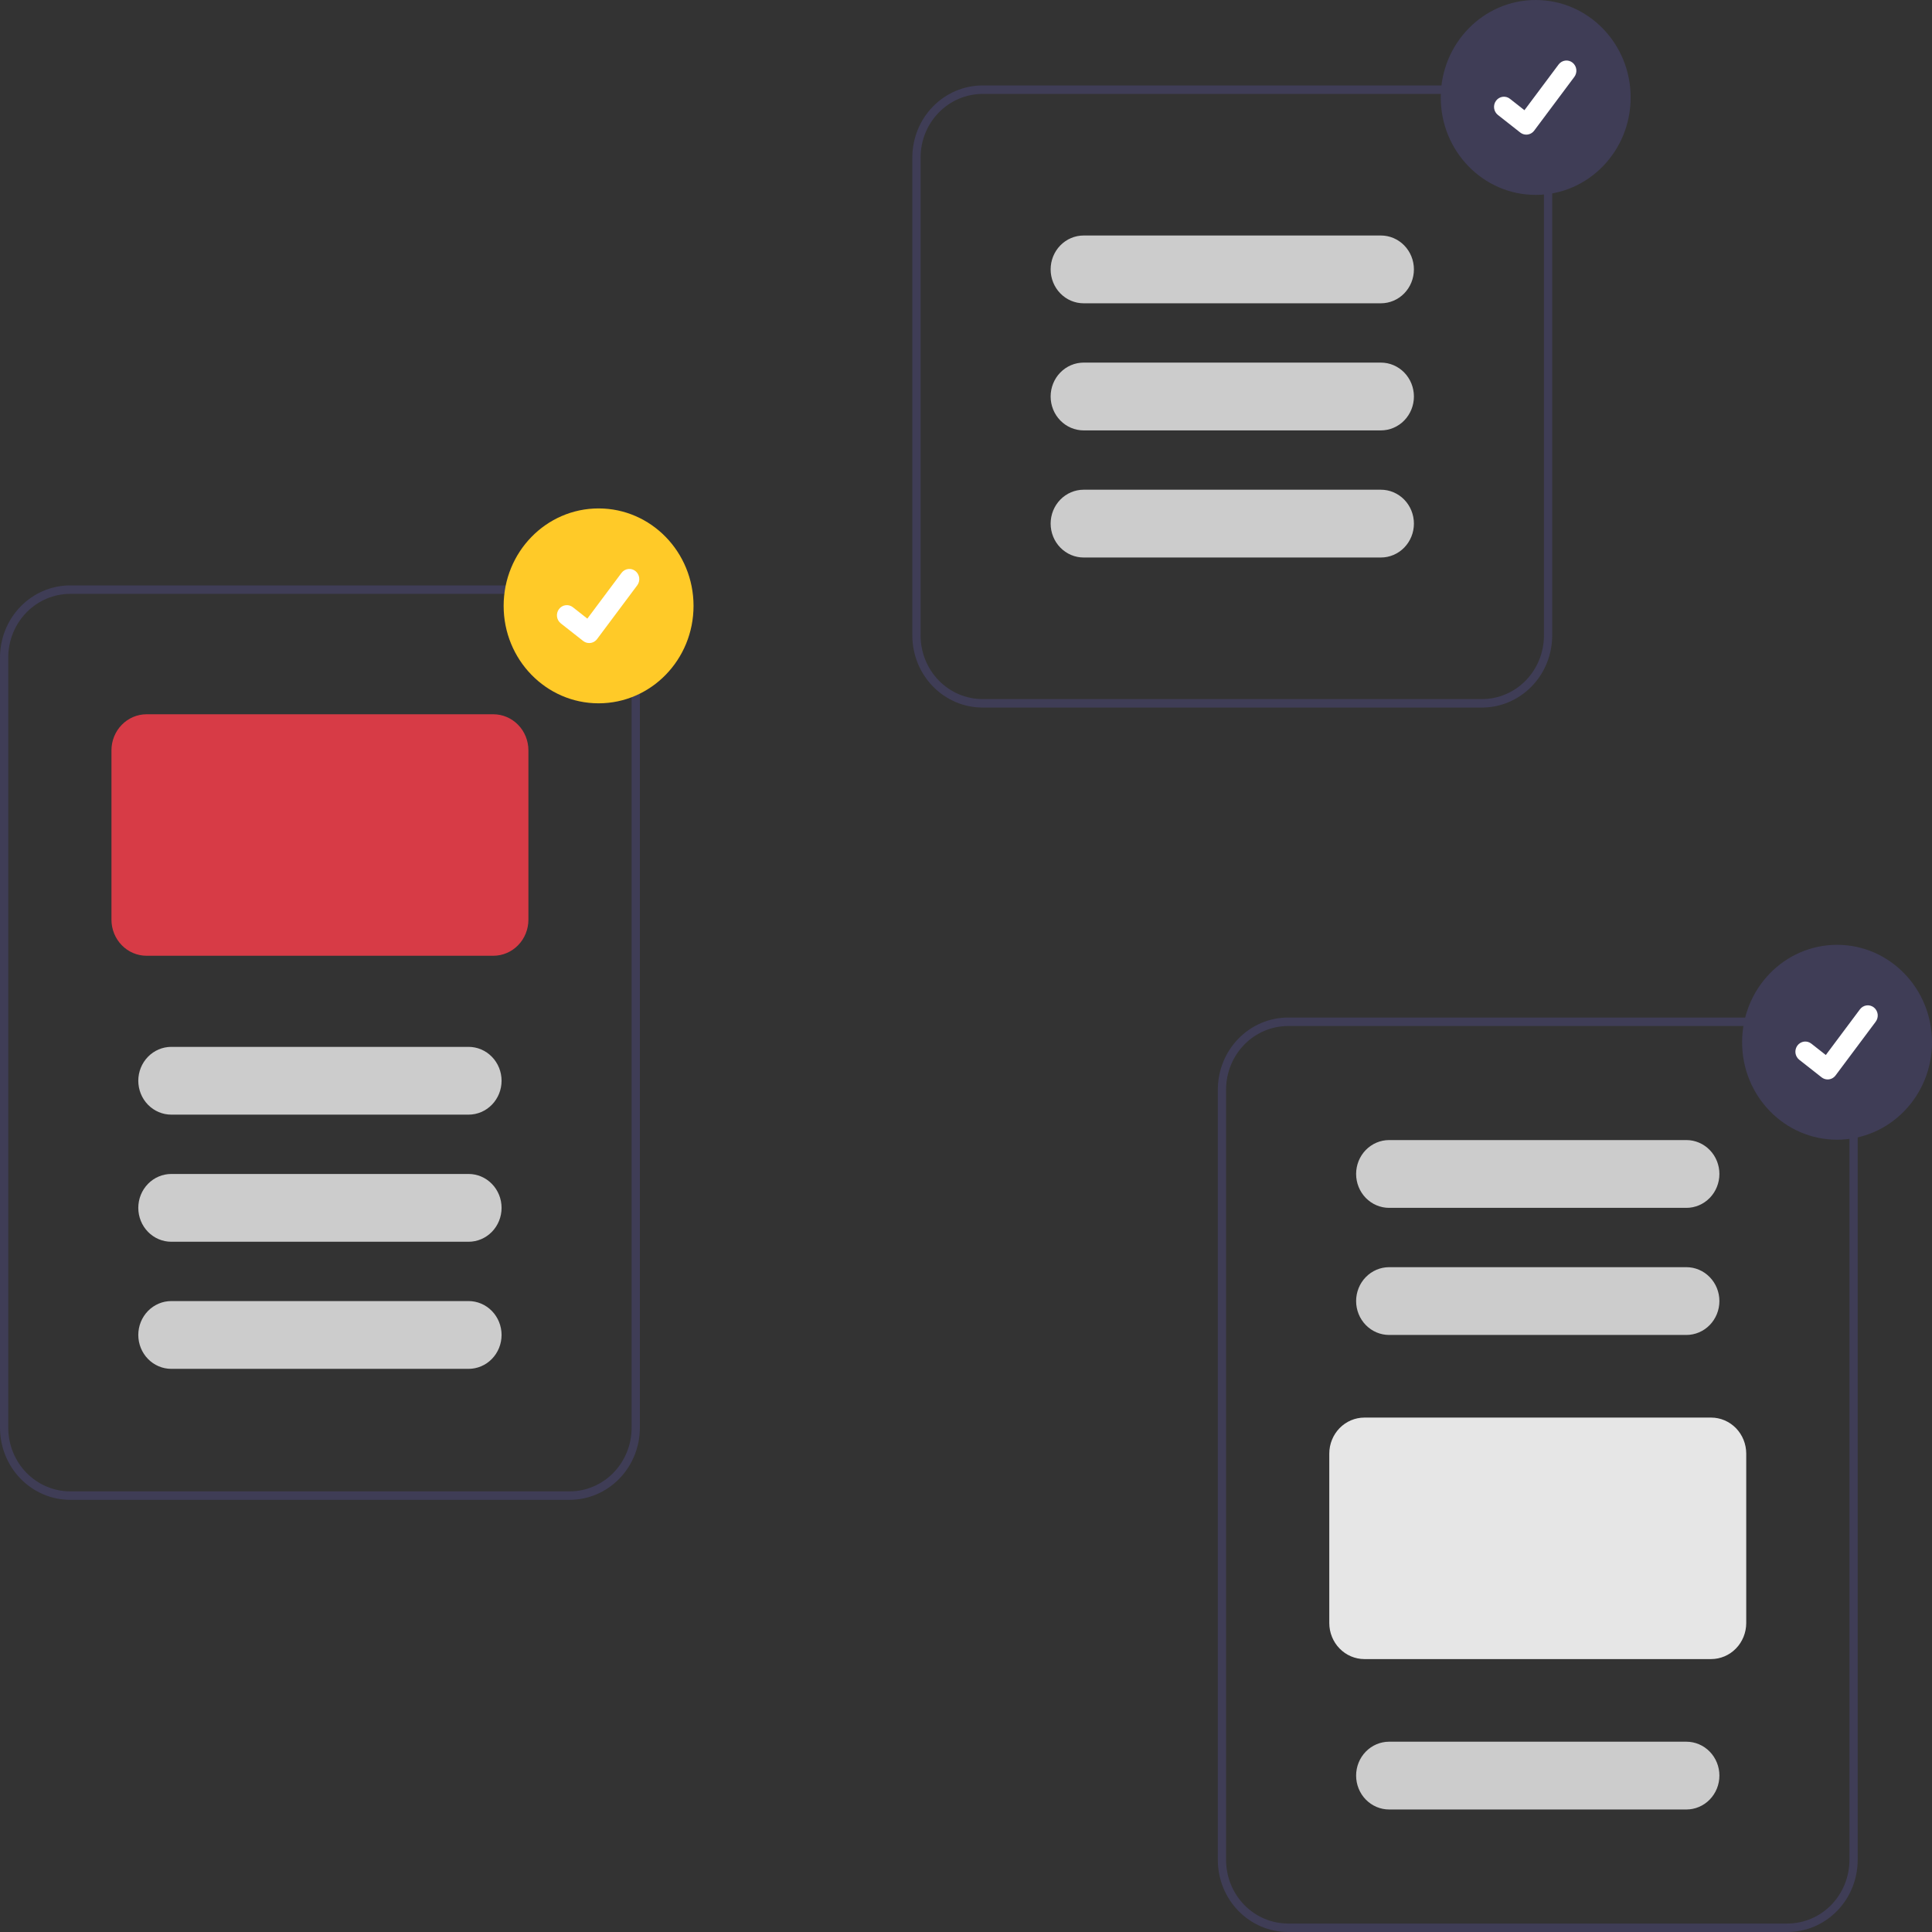 <svg width="145" height="145" viewBox="0 0 145 145" fill="none" xmlns="http://www.w3.org/2000/svg">
<rect x="0" y="0" width="145" height="145" fill="#333333" stroke="none"/>
<path d="M42.757 112.566H5.267C3.871 112.564 2.532 111.994 1.544 110.981C0.557 109.967 0.002 108.593 0 107.16V49.341C0.002 47.908 0.557 46.534 1.544 45.52C2.532 44.507 3.871 43.937 5.267 43.935H42.757C44.153 43.937 45.492 44.507 46.479 45.52C47.467 46.534 48.022 47.908 48.023 49.341V107.16C48.022 108.593 47.467 109.967 46.479 110.981C45.492 111.994 44.153 112.564 42.757 112.566V112.566ZM5.267 44.571C4.035 44.572 2.854 45.075 1.982 45.97C1.111 46.864 0.621 48.076 0.62 49.341V107.16C0.621 108.425 1.111 109.637 1.982 110.531C2.854 111.425 4.035 111.928 5.267 111.93H42.757C43.989 111.928 45.17 111.425 46.041 110.531C46.912 109.637 47.403 108.425 47.404 107.16V49.341C47.403 48.076 46.912 46.864 46.041 45.97C45.17 45.075 43.989 44.572 42.757 44.571H5.267Z" fill="#3F3D56"/>
<path d="M37.025 71.732H10.999C10.301 71.731 9.631 71.446 9.138 70.939C8.644 70.433 8.366 69.746 8.365 69.029V56.31C8.366 55.593 8.644 54.906 9.138 54.4C9.631 53.893 10.301 53.608 10.999 53.607H37.025C37.723 53.608 38.392 53.893 38.886 54.4C39.38 54.906 39.657 55.593 39.658 56.31V69.029C39.657 69.746 39.38 70.433 38.886 70.939C38.392 71.446 37.723 71.731 37.025 71.732Z" fill="#D73B46"/>
<path d="M35.166 83.656H12.858C12.2 83.656 11.57 83.388 11.105 82.911C10.64 82.434 10.379 81.787 10.379 81.112C10.379 80.438 10.64 79.791 11.105 79.314C11.57 78.837 12.2 78.569 12.858 78.569H35.166C35.823 78.569 36.453 78.837 36.918 79.314C37.383 79.791 37.644 80.438 37.644 81.112C37.644 81.787 37.383 82.434 36.918 82.911C36.453 83.388 35.823 83.656 35.166 83.656Z" fill="#CCCCCC"/>
<path d="M35.166 93.196H12.858C12.2 93.196 11.57 92.928 11.105 92.451C10.64 91.974 10.379 91.326 10.379 90.652C10.379 89.977 10.64 89.33 11.105 88.853C11.57 88.376 12.2 88.108 12.858 88.108H35.166C35.823 88.108 36.453 88.376 36.918 88.853C37.383 89.33 37.644 89.977 37.644 90.652C37.644 91.326 37.383 91.974 36.918 92.451C36.453 92.928 35.823 93.196 35.166 93.196Z" fill="#CCCCCC"/>
<path d="M35.166 102.735H12.858C12.2 102.735 11.57 102.467 11.105 101.99C10.64 101.513 10.379 100.866 10.379 100.191C10.379 99.517 10.64 98.87 11.105 98.392C11.57 97.915 12.2 97.647 12.858 97.647H35.166C35.823 97.647 36.453 97.915 36.918 98.392C37.383 98.87 37.644 99.517 37.644 100.191C37.644 100.866 37.383 101.513 36.918 101.99C36.453 102.467 35.823 102.735 35.166 102.735Z" fill="#CCCCCC"/>
<path d="M44.925 52.785C48.861 52.785 52.051 49.511 52.051 45.472C52.051 41.432 48.861 38.158 44.925 38.158C40.989 38.158 37.799 41.432 37.799 45.472C37.799 49.511 40.989 52.785 44.925 52.785Z" fill="#FFCA28"/>
<path d="M44.219 48.261C44.059 48.262 43.903 48.209 43.774 48.11L43.766 48.104L42.092 46.788C42.014 46.727 41.948 46.651 41.899 46.564C41.85 46.477 41.818 46.381 41.805 46.282C41.792 46.182 41.798 46.081 41.823 45.984C41.848 45.886 41.892 45.795 41.951 45.716C42.011 45.636 42.085 45.569 42.17 45.519C42.255 45.468 42.349 45.436 42.446 45.423C42.543 45.41 42.641 45.417 42.736 45.443C42.831 45.469 42.919 45.514 42.997 45.575L44.081 46.429L46.645 42.998C46.704 42.919 46.778 42.852 46.863 42.802C46.947 42.752 47.041 42.719 47.138 42.706C47.235 42.693 47.333 42.699 47.427 42.725C47.522 42.751 47.61 42.796 47.688 42.857L47.672 42.879L47.688 42.857C47.845 42.981 47.947 43.163 47.973 43.363C47.999 43.564 47.946 43.767 47.826 43.928L44.811 47.964C44.741 48.056 44.651 48.132 44.549 48.183C44.446 48.235 44.333 48.262 44.219 48.261V48.261Z" fill="white"/>
<path d="M134.156 145H96.667C95.27 144.998 93.931 144.428 92.944 143.415C91.957 142.402 91.401 141.028 91.4 139.594V81.775C91.401 80.342 91.957 78.968 92.944 77.954C93.931 76.941 95.27 76.371 96.667 76.369H134.156C135.553 76.371 136.891 76.941 137.879 77.954C138.866 78.968 139.422 80.342 139.423 81.775V139.594C139.422 141.028 138.866 142.402 137.879 143.415C136.891 144.428 135.553 144.998 134.156 145ZM96.667 77.005C95.435 77.007 94.253 77.51 93.382 78.404C92.511 79.298 92.021 80.51 92.019 81.775V139.594C92.021 140.859 92.511 142.071 93.382 142.965C94.253 143.86 95.435 144.363 96.667 144.364H134.156C135.388 144.363 136.57 143.86 137.441 142.965C138.312 142.071 138.802 140.859 138.804 139.594V81.775C138.802 80.51 138.312 79.298 137.441 78.404C136.57 77.51 135.388 77.007 134.156 77.005H96.667Z" fill="#3F3D56"/>
<path d="M126.565 90.652H104.258C103.6 90.652 102.97 90.384 102.505 89.907C102.04 89.43 101.779 88.783 101.779 88.108C101.779 87.433 102.04 86.786 102.505 86.309C102.97 85.832 103.6 85.564 104.258 85.564H126.565C127.223 85.564 127.853 85.832 128.318 86.309C128.783 86.786 129.044 87.433 129.044 88.108C129.044 88.783 128.783 89.43 128.318 89.907C127.853 90.384 127.223 90.652 126.565 90.652Z" fill="#CCCCCC"/>
<path d="M126.565 100.191H104.258C103.6 100.191 102.97 99.923 102.505 99.446C102.04 98.969 101.779 98.322 101.779 97.647C101.779 96.973 102.04 96.326 102.505 95.849C102.97 95.372 103.6 95.104 104.258 95.104H126.565C127.223 95.104 127.853 95.372 128.318 95.849C128.783 96.326 129.044 96.973 129.044 97.647C129.044 98.322 128.783 98.969 128.318 99.446C127.853 99.923 127.223 100.191 126.565 100.191Z" fill="#CCCCCC"/>
<path d="M128.424 124.517H102.399C101.7 124.516 101.031 124.231 100.537 123.724C100.044 123.218 99.766 122.531 99.765 121.814V109.095C99.766 108.378 100.044 107.691 100.537 107.185C101.031 106.678 101.7 106.393 102.399 106.392H128.424C129.122 106.393 129.792 106.678 130.286 107.185C130.779 107.691 131.057 108.378 131.058 109.095V121.814C131.057 122.531 130.779 123.218 130.286 123.724C129.792 124.231 129.122 124.516 128.424 124.517V124.517Z" fill="#E6E6E6"/>
<path d="M126.565 135.805H104.258C103.6 135.805 102.97 135.537 102.505 135.06C102.04 134.583 101.779 133.936 101.779 133.261C101.779 132.587 102.04 131.94 102.505 131.463C102.97 130.986 103.6 130.718 104.258 130.718H126.565C127.223 130.718 127.853 130.986 128.318 131.463C128.783 131.94 129.044 132.587 129.044 133.261C129.044 133.936 128.783 134.583 128.318 135.06C127.853 135.537 127.223 135.805 126.565 135.805Z" fill="#CCCCCC"/>
<path d="M137.874 85.537C141.81 85.537 145 82.263 145 78.224C145 74.185 141.81 70.91 137.874 70.91C133.938 70.91 130.748 74.185 130.748 78.224C130.748 82.263 133.938 85.537 137.874 85.537Z" fill="#3F3D56"/>
<path d="M137.168 81.014C137.007 81.014 136.851 80.961 136.723 80.862L136.715 80.856L135.04 79.54C134.962 79.479 134.897 79.403 134.848 79.316C134.798 79.229 134.766 79.133 134.753 79.034C134.74 78.934 134.747 78.833 134.772 78.736C134.797 78.639 134.841 78.548 134.9 78.468C134.96 78.388 135.034 78.321 135.119 78.271C135.204 78.221 135.297 78.188 135.394 78.175C135.492 78.162 135.59 78.169 135.685 78.195C135.779 78.221 135.868 78.266 135.945 78.328L137.03 79.181L139.593 75.75C139.653 75.671 139.727 75.604 139.812 75.554C139.896 75.504 139.99 75.471 140.086 75.458C140.183 75.445 140.282 75.451 140.376 75.477C140.471 75.503 140.559 75.548 140.637 75.609L140.621 75.631L140.637 75.609C140.793 75.733 140.896 75.915 140.922 76.115C140.947 76.316 140.895 76.519 140.775 76.68L137.76 80.716C137.69 80.809 137.6 80.884 137.498 80.936C137.395 80.987 137.282 81.014 137.168 81.014Z" fill="white"/>
<path d="M111.229 53.103H73.739C72.343 53.102 71.004 52.532 70.017 51.518C69.029 50.505 68.474 49.131 68.472 47.697V11.819C68.474 10.386 69.029 9.012 70.017 7.998C71.004 6.985 72.343 6.415 73.739 6.413H111.229C112.625 6.415 113.964 6.985 114.951 7.998C115.939 9.012 116.494 10.386 116.496 11.819V47.697C116.494 49.131 115.939 50.505 114.951 51.518C113.964 52.532 112.625 53.102 111.229 53.103V53.103ZM73.739 7.049C72.507 7.051 71.326 7.554 70.455 8.448C69.583 9.342 69.093 10.555 69.092 11.819V47.697C69.093 48.962 69.583 50.174 70.455 51.069C71.326 51.963 72.507 52.466 73.739 52.467H111.229C112.461 52.466 113.642 51.963 114.513 51.069C115.385 50.174 115.875 48.962 115.876 47.697V11.819C115.875 10.555 115.385 9.342 114.513 8.448C113.642 7.554 112.461 7.051 111.229 7.049H73.739Z" fill="#3F3D56"/>
<path d="M103.638 41.842H81.33C80.673 41.842 80.042 41.574 79.578 41.096C79.113 40.619 78.852 39.972 78.852 39.298C78.852 38.623 79.113 37.976 79.578 37.499C80.042 37.022 80.673 36.754 81.33 36.754H103.638C104.295 36.754 104.926 37.022 105.391 37.499C105.855 37.976 106.117 38.623 106.117 39.298C106.117 39.972 105.855 40.619 105.391 41.096C104.926 41.574 104.295 41.842 103.638 41.842Z" fill="#CCCCCC"/>
<path d="M103.638 32.302H81.33C80.673 32.302 80.042 32.034 79.578 31.557C79.113 31.08 78.852 30.433 78.852 29.758C78.852 29.084 79.113 28.436 79.578 27.959C80.042 27.482 80.673 27.214 81.33 27.214H103.638C104.295 27.214 104.926 27.482 105.391 27.959C105.855 28.436 106.117 29.084 106.117 29.758C106.117 30.433 105.855 31.08 105.391 31.557C104.926 32.034 104.295 32.302 103.638 32.302Z" fill="#CCCCCC"/>
<path d="M103.638 22.763H81.33C80.673 22.763 80.042 22.495 79.578 22.018C79.113 21.541 78.852 20.893 78.852 20.219C78.852 19.544 79.113 18.897 79.578 18.42C80.042 17.943 80.673 17.675 81.33 17.675H103.638C104.295 17.675 104.926 17.943 105.391 18.42C105.855 18.897 106.117 19.544 106.117 20.219C106.117 20.893 105.855 21.541 105.391 22.018C104.926 22.495 104.295 22.763 103.638 22.763Z" fill="#CCCCCC"/>
<path d="M115.256 14.627C119.192 14.627 122.383 11.353 122.383 7.314C122.383 3.274 119.192 0 115.256 0C111.321 0 108.13 3.274 108.13 7.314C108.13 11.353 111.321 14.627 115.256 14.627Z" fill="#3F3D56"/>
<path d="M114.55 10.104C114.39 10.104 114.234 10.051 114.105 9.952L114.097 9.946L112.423 8.63C112.345 8.569 112.279 8.493 112.23 8.406C112.181 8.319 112.149 8.223 112.136 8.124C112.123 8.024 112.129 7.923 112.154 7.826C112.179 7.729 112.223 7.637 112.283 7.558C112.342 7.478 112.416 7.411 112.501 7.361C112.586 7.31 112.68 7.278 112.777 7.265C112.874 7.252 112.973 7.259 113.067 7.285C113.162 7.311 113.25 7.356 113.328 7.418L114.412 8.271L116.976 4.84C117.035 4.761 117.109 4.694 117.194 4.644C117.279 4.594 117.372 4.561 117.469 4.548C117.566 4.535 117.664 4.541 117.759 4.567C117.853 4.593 117.941 4.638 118.019 4.699L118.003 4.721L118.019 4.699C118.176 4.823 118.278 5.005 118.304 5.205C118.33 5.406 118.277 5.609 118.157 5.77L115.142 9.806C115.072 9.899 114.983 9.974 114.88 10.025C114.777 10.077 114.664 10.104 114.55 10.104Z" fill="white"/>
</svg>
